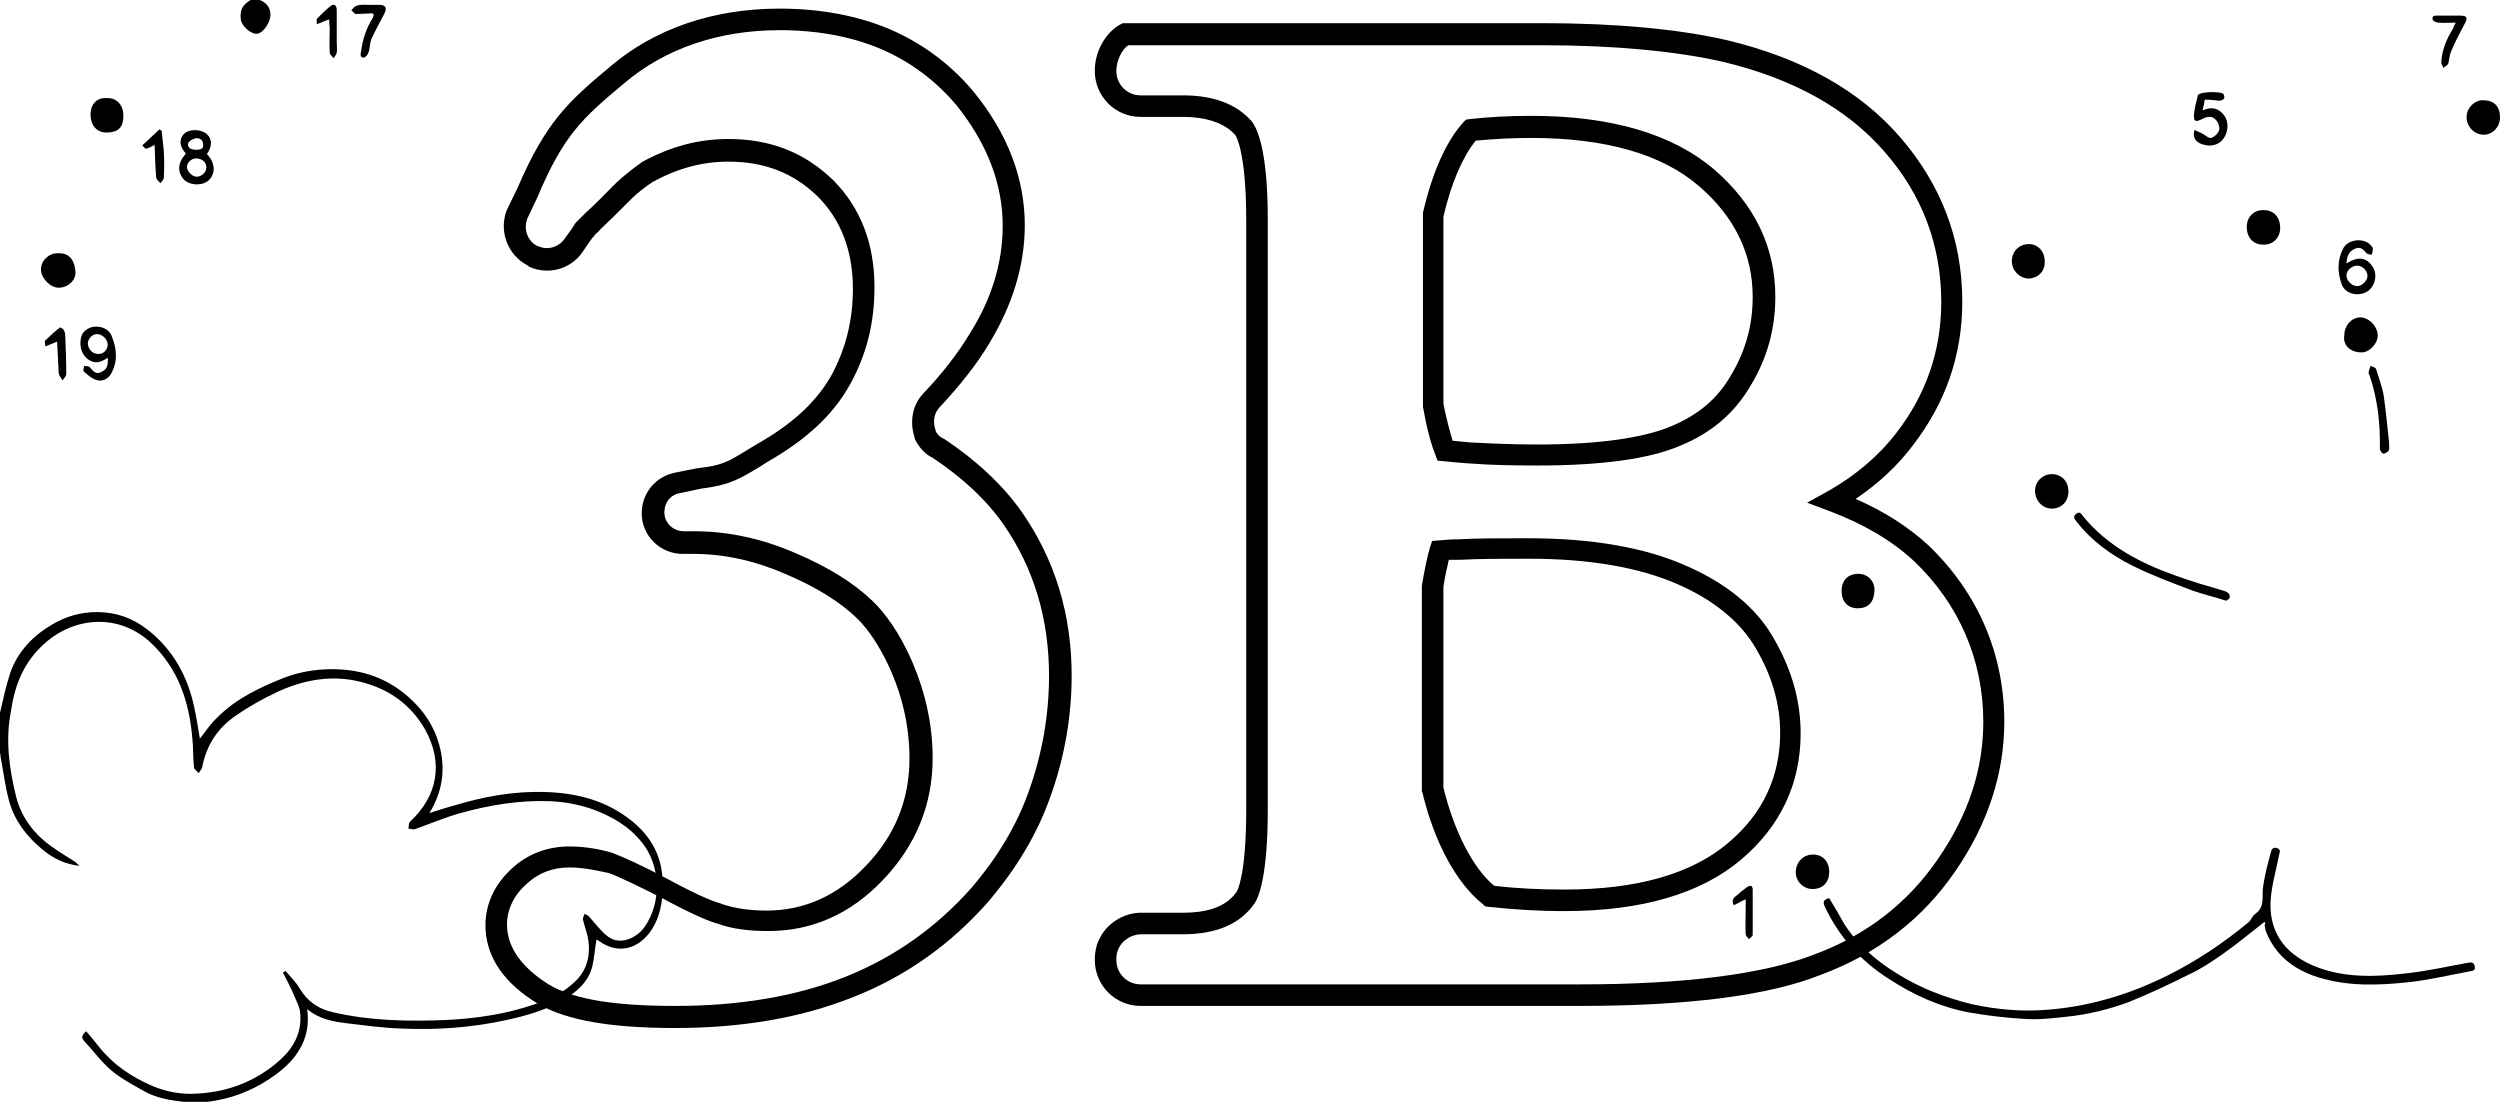 <?xml version="1.0" encoding="utf-8"?>
<!-- Generator: Adobe Illustrator 27.2.0, SVG Export Plug-In . SVG Version: 6.00 Build 0)  -->
<svg version="1.1" id="Layer_1" xmlns="http://www.w3.org/2000/svg" xmlns:xlink="http://www.w3.org/1999/xlink" x="0px" y="0px"
	 viewBox="0 0 464 204.5" style="enable-background:new 0 0 464 204.5;" xml:space="preserve">
<g>
	<g>
		<g>
			<path d="M125.3,190.8c-13.1,0-21.6-1.7-26.7-5.3c-5.7-3.8-8.5-8.5-8.5-13.8c0-4,1.8-7.7,4.9-10.5c2.9-2.7,6.6-4.1,10.7-4.1
				c2.5,0,5.3,0.4,8,1.2l0.2,0.1c1.9,0.7,5.6,2.4,10.5,5c6.1,3.3,8.6,4.1,9.4,4.3l0.2,0.1c2.4,0.8,5.1,1.2,8.3,1.2
				c7,0,13.2-2.8,18.4-8.3c5.4-5.6,8.1-12.3,8.1-19.9c0-5.9-1.3-11.7-3.9-17.3c-1.7-3.6-3.8-6.8-5.9-8.8c-3.1-3-7.6-5.8-13.3-8.2
				c-5.5-2.4-11.2-3.7-17.1-3.7h-1.9c-4.2,0-7.6-3.4-7.6-7.5c0-3.8,2.6-6.9,6.3-7.6l4-0.8c4.6-0.5,5.6-1.1,9.8-3.7
				c0.8-0.5,1.7-1,2.7-1.6c6-3.6,10-7.6,12.5-12.1c2.6-4.9,3.9-10.1,3.9-15.9c0-7-2.2-12.8-6.5-17.1c-4.5-4.4-9.9-6.5-16.6-6.5
				c-4.8,0-9.4,1.2-14.1,3.8c-2.6,1.7-4.2,3.4-4.2,3.4c-1.9,1.9-3.7,3.7-5.4,5.3c-0.3,0.3-0.5,0.6-0.8,0.8c-0.1,0.1-0.2,0.2-0.2,0.2
				l-0.4,0.5c-0.1,0.1-0.2,0.1-0.2,0.2l-0.5,0.7l-1.3,1.9c-2.2,3.2-6.4,4.3-9.9,2.7L98,49.3c-3.8-1.9-5.5-6.5-3.9-10.4l0.1-0.2
				L96,35c5.3-12.3,9.3-16,17.2-22.6c8.3-7.1,19.2-10.8,31.5-10.8c7.6,0,14.4,1.3,20.4,3.8c6,2.6,11.2,6.4,15.5,11.5
				c6.4,7.8,9.6,16.2,9.6,24.9c0,7.5-2.3,14.9-6.7,22.1c-2.2,3.7-5.3,7.6-9.2,11.8c-0.9,1-1.2,2.5-0.7,4l0.1,0.4
				c0.3,0.5,0.7,1,1.2,1.2l0.4,0.2c6,4,10.9,8.6,14.4,13.6c6.1,8.8,9.2,18.9,9.2,30.3c0,7.5-1.3,15.2-4,22.6
				c-2.4,6.8-6.3,13.3-11.6,19.5c-6.9,7.8-15.2,13.7-24.8,17.5C148.8,188.9,137.7,190.8,125.3,190.8z M105.7,161c-3.1,0-5.8,1-8,3.1
				c-2.4,2.1-3.6,4.8-3.6,7.5c0,3.9,2.3,7.4,6.8,10.5c4.5,3.2,12.2,4.6,24.5,4.6c11.9,0,22.5-1.8,31.5-5.4c9-3.6,16.8-9.1,23.3-16.4
				c5-5.8,8.6-11.9,10.8-18.2c2.5-7,3.7-14.2,3.7-21.3c0-10.5-2.8-19.9-8.4-28c-3.2-4.6-7.7-8.8-13.3-12.5l-0.2-0.1
				c-1.2-0.6-2.2-1.8-2.9-3.1l-0.1-0.2l-0.1-0.5c-0.9-2.8-0.3-5.9,1.6-7.9c3.8-4,6.6-7.7,8.7-11.2c4.1-6.5,6.1-13.2,6.1-20
				c0-7.8-2.9-15.3-8.6-22.4c-3.9-4.6-8.6-8.1-14-10.4c-5.4-2.3-11.7-3.5-18.8-3.5c-11.3,0-21.3,3.4-28.9,9.9
				c-7.8,6.5-11.2,9.6-16.1,21.2l-1.8,3.8c-0.8,2,0,4.3,1.9,5.2l0.1,0c1.7,0.8,3.8,0.2,4.9-1.4l1.3-1.8l0.7-1.1l0.2-0.2
				c0.1-0.1,0.1-0.1,0.2-0.2l0.2-0.2c0.1-0.1,0.3-0.3,0.5-0.5c0.2-0.2,0.4-0.4,0.6-0.6l0.2-0.2c1.8-1.6,3.5-3.4,5.4-5.3l0,0
				c0,0,1.9-1.9,4.9-4l0.1-0.1c5.3-2.9,10.5-4.3,16.1-4.3c7.8,0,14.1,2.5,19.4,7.6c5.1,5.1,7.7,11.8,7.7,19.9
				c0,6.5-1.4,12.3-4.4,17.8c-2.8,5.2-7.3,9.7-13.9,13.7c-1,0.6-1.9,1.1-2.6,1.6c-4.3,2.6-5.9,3.6-11.3,4.3l-3.8,0.8
				c-1.9,0.3-3,1.8-3,3.6c0,1.9,1.6,3.5,3.6,3.5h1.9c6.4,0,12.7,1.4,18.7,4c6.2,2.6,11.1,5.7,14.5,9c2.5,2.4,4.9,6,6.8,10.1
				c2.8,6.1,4.3,12.5,4.3,19c0,8.6-3.1,16.2-9.2,22.6c-6,6.3-13.1,9.5-21.3,9.5c-3.7,0-6.8-0.4-9.5-1.4l-0.1,0
				c-1.3-0.4-4.2-1.5-10.1-4.7c-4.7-2.4-8.3-4.1-10-4.7l-0.1,0C110.2,161.4,107.8,161,105.7,161z"/>
		</g>
		<g>
			<path d="M293.2,186.7h-81.5c-4.7,0-8.5-3.8-8.5-8.5v-0.3c0-4.5,3.6-8.2,8.2-8.5l0.2,0l8,0c4.9,0,8.2-1.3,10-4
				c0-0.1,1.7-2.8,1.7-15.1V40.8c0-12.9-2-15.7-2-15.7c-1.9-2.2-5.3-3.4-9.7-3.4h-7.9c-4.7,0-8.5-3.8-8.5-8.5V13
				c0-3.5,2.1-7.1,4.8-8.5l0.4-0.2h78c13.4,0,25.3,1.1,34.3,3.2c13.7,3.3,24.5,9.3,32,18c7.6,8.8,11.5,19,11.5,30.5
				c0,9.9-3.1,18.8-9.2,26.7c-2.8,3.7-6.3,7-10.6,9.9c5.3,2.3,9.8,5.2,13.5,8.6l0,0c9.2,8.8,14.1,20.2,14.1,32.8
				c0,9.6-3.1,19-9.1,27.7c-6,8.8-14.4,15.3-24.9,19.2C328.3,184.8,313.2,186.7,293.2,186.7z M211.7,173.4l-0.1,0
				c-2.5,0.2-4.4,2.1-4.4,4.5v0.3c0,2.5,2,4.5,4.5,4.5h81.5c19.5,0,34.1-1.9,43.4-5.5c9.8-3.6,17.5-9.6,23.1-17.8
				c5.6-8.1,8.4-16.6,8.4-25.4c0-11.5-4.5-21.9-12.9-29.9c-4.1-3.8-9.4-6.9-15.8-9.3l-4-1.5l3.8-2.1c5.3-3,9.6-6.7,12.8-10.9
				c5.5-7.1,8.3-15.3,8.3-24.2c0-10.5-3.5-19.9-10.5-27.9c-6.9-8-17-13.6-29.9-16.7c-8.7-2-20.3-3.1-33.4-3.1h-77.1
				c-1.2,0.8-2.2,2.9-2.2,4.7v0.1c0,2.5,2,4.5,4.5,4.5h7.9c5.6,0,9.9,1.6,12.7,4.8c1.1,1.4,3,5.5,3,18.3v109.5
				c0,12.3-1.7,16.2-2.4,17.3c-2.7,3.9-7.1,5.8-13.4,5.8H211.7z M290.4,169.1c-5,0-9.6-0.3-14.2-0.8l-0.6-0.1l-0.4-0.4
				c-4.9-3.9-9-11.5-11.2-20.7l-0.1-0.2l0-38.2c0.5-3,1-5.4,1.5-7.1l0.4-1.2l1.3-0.1c1.1-0.1,2.2-0.2,3.4-0.2l0.1,0
				c3.5-0.2,7.9-0.2,13-0.2c11.8,0,21.6,1.7,29.1,5c7.5,3.2,13.2,7.8,16.4,13.4c3.4,5.8,5.1,11.7,5.1,17.8c0,9.3-3.7,17.2-11,23.4
				C315.8,165.8,304.8,169.1,290.4,169.1z M277.3,164.4c4.2,0.5,8.5,0.7,13.1,0.7c13.4,0,23.6-2.9,30.4-8.7
				c6.4-5.4,9.6-12.3,9.6-20.4c0-5.3-1.5-10.6-4.6-15.8c-2.8-4.8-7.8-8.9-14.5-11.8c-7.1-3.1-16.3-4.7-27.5-4.7c-5,0-9.4,0-12.8,0.2
				l-0.3,0c-0.6,0-1.2,0-1.8,0c-0.3,1.3-0.7,3-1,5v37.3C269.9,154.3,273.3,161,277.3,164.4z M285.3,86.4c-4.7,0-9-0.1-12.8-0.4
				c-1.3-0.1-2.8-0.2-4.5-0.4l-1.2-0.1l-0.4-1.1c-0.8-2-1.6-4.9-2.3-8.9l0-0.4V39.7l0-0.2c1.7-7.4,4.3-13.3,7.5-16.8l0.5-0.5
				l0.7-0.1c3.6-0.4,7.4-0.6,11.4-0.6c14.9,0,26.3,3.4,34,10c7.5,6.5,11.3,14.4,11.3,23.6c0,5.9-1.5,11.4-4.6,16.5
				c-3,5.1-7.2,8.7-13,11.1C306.1,85.2,297.2,86.4,285.3,86.4z M269.6,81.8c1.1,0.1,2.1,0.2,3.1,0.3c3.7,0.2,8,0.4,12.6,0.4
				c11.3,0,19.7-1.2,24.9-3.4c5-2.1,8.6-5.1,11.1-9.5l0,0c2.7-4.5,4-9.3,4-14.5c0-7.9-3.3-14.8-9.9-20.5c-6.9-6-17.4-9-31.3-9
				c-3.5,0-6.9,0.2-10.2,0.5c-2.4,2.9-4.6,8-6,14.1V75C268.5,77.9,269.1,80.1,269.6,81.8z"/>
		</g>
	</g>
	<g id="qcHrsl_00000033368000508104837370000016395558208805555861_">
		<g>
			<path d="M34.1,204.5c-2.6-0.3-5.1-0.7-7.4-2c-2.1-1.2-4.2-2.3-6-3.8c-1.9-1.6-3.3-3.6-5-5.4c-0.7-0.7-0.5-1.2,0.3-1.9
				c0.8,0.9,1.5,1.8,2.3,2.8c2.7,3.4,6.1,5.7,10.1,7.4c2.4,1,5,1.5,7.6,1.4c6-0.2,11.4-2.2,15.9-6.2c2.6-2.3,4.2-5.2,3.8-8.9
				c-0.1-1.1-0.7-2.1-1.1-3.1c-0.6-1.5-1.4-2.9-2.1-4.3c0.2-0.1,0.3-0.2,0.5-0.3c0.9,1.1,2,2.1,2.7,3.4c1.5,2.4,3.5,3.7,6.2,4.3
				c7,1.6,14.1,1.7,21.2,1.4c5.5-0.3,10.9-1.1,16.1-2.9c2.7-0.9,5.3-2.1,7.4-4.1c2.3-2.1,3-4.8,2.6-7.8c-0.2-1.3-0.7-2.5-1-3.8
				c-0.1-0.3,0.2-0.7,0.3-1.1c0.3,0.2,0.7,0.3,0.9,0.6c1.1,1.2,2.1,2.6,3.4,3.6c2.4,1.8,5.4,0.2,6.8-1.7c3.3-4.7,3-11.5-0.5-15.8
				c-2.4-3-5.6-4.8-9.1-6.1c-2.6-0.9-5.3-1.4-8-1.5c-5.6-0.2-11.1,0.7-16.5,2.2c-2.9,0.8-5.7,2-8.5,3c-0.4,0.1-0.8-0.1-1.2-0.1
				c0.1-0.4,0-1,0.3-1.3c5.2-4.8,6.2-11,2.8-17.1c-2.9-5.1-7.5-8-13.1-9.1c-5.1-1-10.1,0.1-14.7,2.3c-2.5,1.2-5,2.6-7.3,4.2
				c-3.4,2.3-5.5,5.5-6.3,9.7c-0.1,0.3-0.4,0.6-0.6,1c-0.3-0.4-0.9-0.7-0.9-1.1c-0.2-1.8-0.1-3.6-0.3-5.4
				c-0.6-6.8-2.6-12.9-7.7-17.7c-5.9-5.5-14.2-4.9-19.8,0.2c-3.8,3.4-5.5,7.7-6.2,12.7C1,137.4,1.7,142.6,3,147.9
				c1,3.9,3.4,7,6.7,9.3c1.4,1,2.9,1.9,4.3,2.8c0.2,0.2,0.4,0.4,0.8,0.7c-2.8-0.3-5-1.4-7-3.1c-2.9-2.4-5.1-5.3-6.1-8.9
				c-0.7-2.5-1-5.1-1.5-7.7c-0.1-0.4-0.1-0.9-0.2-1.3c0-2.5,0-5,0-7.4c0.6-2.5,1.1-5,1.9-7.4c1.4-4,4.2-6.9,7.8-9
				c2.5-1.5,5.3-2.3,8.3-2.3c3.5,0,6.6,1.1,9.3,3.2c4.8,3.7,7.6,8.8,8.8,14.7c0.4,1.9,0.7,3.8,1,5.6c1-1.3,2-2.8,3.3-4
				c3.5-3.5,7.8-5.5,12.3-7.3c2.9-1.1,5.9-1.6,8.9-1.6c4.9,0,9.4,1.3,13.3,4.4c2.9,2.3,5.1,5.1,6.3,8.6c1.6,4.7,1.2,9.3-1.5,13.7
				c1.6-0.5,3.1-1,4.6-1.4c5.6-1.7,11.2-2.7,17-2.5c5.9,0.2,11.3,1.6,16,5.4c3.6,2.9,5.6,6.6,5.7,11.4c0,2.7-0.2,5.3-1.5,7.8
				c-2.1,4.1-6.3,6-10.4,3c-0.1-0.1-0.3-0.2-0.4-0.2c-0.3,1.7-0.4,3.5-0.8,5.1c-0.8,2.9-3,4.7-5.5,6.2c-3.2,1.8-6.7,2.8-10.3,3.6
				c-6.4,1.4-12.9,1.9-19.5,1.6c-3.5-0.1-7-0.6-10.4-1c-2.5-0.3-5-0.8-7.2-2.6c0.5,3.5-0.4,6.3-2.3,8.8c-1.7,2.2-4,3.8-6.4,5.2
				c-3.4,1.9-7,3-10.9,3.3C36.3,204.5,35.2,204.5,34.1,204.5z"/>
			<path d="M48.2,0c1.3,0.5,2,1.5,2,2.7c0,1.3-1.1,3.1-2.2,3.5c-1.1,0.4-3-1.1-3.3-2.5C44.5,1.9,44.9,1,46.5,0C47.1,0,47.7,0,48.2,0
				z"/>
			<path d="M420.3,171.1c-2.6,2-5.1,4.1-7.8,6c-2,1.4-4.1,2.8-6.3,3.8c-3.6,1.8-7.2,3.5-10.9,5c-3.7,1.4-7.7,2.4-11.7,2.8
				c-2.7,0.3-5.3,0.6-8,0.4c-3.4-0.2-6.8-0.6-10.2-1.2c-5.3-1-10.2-3.2-14.8-6.2c-5.2-3.3-9.2-7.7-11.9-13.4c-0.5-1-0.1-1.4,0.8-1.6
				c1,1.6,1.9,3.2,2.8,4.8c2.5,3.9,5.9,6.8,9.8,9.2c4.3,2.7,9,4.5,14,5.7c4.6,1,9.3,1.4,14,1c7.8-0.6,15.3-2.9,22.3-6.4
				c5.4-2.7,10.3-6,14.9-9.8c0.5-0.4,0.7-1.2,1.3-1.6c1.8-1.3,1.2-3.1,1.4-4.8c0.3-2.3,0.9-4.5,1.5-6.7c0.1-0.5,0.4-0.9,1.1-0.7
				c0.8,0.3,0.5,0.7,0.4,1.3c-0.6,3-1.5,6-1.6,9c-0.1,5.9,3.2,9.8,8.9,11.9c5.2,1.9,10.6,1.7,15.9,1.1c4-0.4,7.9-1.3,11.8-2
				c0.6-0.1,1.1-0.2,1.3,0.6c0.2,0.8-0.3,0.9-1,1c-3.8,0.7-7.5,1.6-11.3,2c-5.6,0.6-11.2,0.8-16.7-0.9c-4.5-1.4-8.1-4.1-9.8-8.7
				c-0.1-0.3-0.1-0.7-0.2-1C420.5,171.5,420.4,171.2,420.3,171.1z"/>
			<path d="M413.2,111.5c-2.2-0.7-4.3-1.2-6.3-1.9c-3.7-1.4-7.5-2.8-11.1-4.6c-4-2-7.6-4.6-10.4-8.2c-0.4-0.5-0.7-0.9-0.1-1.4
				c0.7-0.6,1,0,1.3,0.4c4.5,5.5,10.6,8.7,17.1,11c3,1.1,6.1,2,9.2,2.9c0.6,0.2,1.1,0.6,0.9,1.3
				C413.8,111.2,413.4,111.3,413.2,111.5z"/>
			<path d="M34.5,28.5c-1.2-1.3-1.3-2.6-0.4-3.6c1-1,3.1-1,4.3,0c1,0.9,1,2.3,0,3.7c1.5,1.5,1.7,3.5,0.4,4.8c-1.1,1.1-3.4,1.1-4.6,0
				C32.9,32,32.9,30.3,34.5,28.5z M38.3,31.1c0-1-0.8-1.7-1.9-1.7c-0.9,0-1.7,0.8-1.7,1.6c0,0.8,1,1.8,1.8,1.8
				C37.4,32.8,38.3,32,38.3,31.1z M36.4,27.8c0.7,0,1.4-0.1,1.3-1c0-0.9-0.8-1.3-1.5-1.1c-0.5,0.1-1.3,0.6-1.3,1
				C34.8,27.5,35.6,27.8,36.4,27.8z"/>
			<path d="M435.5,48.9c2.2-1.4,3.7-1.1,4.8,0.5c1.1,1.6,0.5,3.9-1.1,4.8c-1.7,0.9-4,0.3-4.6-1.5c-0.8-2.2-0.8-4.5,0.3-6.6
				c0.9-1.7,3.7-2,5-0.7c0.2,0.2,0.5,0.5,0.5,0.8c0,0.3-0.1,0.7-0.2,1.1c-0.3-0.1-0.8-0.1-1-0.3c-0.6-0.8-1.2-1.3-2.2-0.8
				C435.9,46.7,435.6,47.6,435.5,48.9z M435.5,51.1c0,1,1,2,2,2c0.9,0,1.9-1,1.9-1.9c0-1-1-1.9-1.9-1.9
				C436.5,49.3,435.5,50.2,435.5,51.1z"/>
			<path d="M22.9,21.5c0,2.1-0.9,3-2.9,3.1c-2,0.1-3.2-1.3-3.2-3.4c0-1.5,0.9-3.1,2.9-3C21.6,18.1,22.9,19.4,22.9,21.5z"/>
			<path d="M20,66.4c-1.2,0.8-2.3,1.2-3.5,0.4c-1.2-0.8-1.8-2.2-1.5-4c0.2-1.1,1-1.8,2.1-2.1c1.5-0.3,3.1,0.3,3.6,1.6
				c1,2.4,1.2,4.8-0.1,7.1c-0.6,1-1.7,1.5-2.8,1.1c-0.9-0.3-1.6-1-2.3-1.6c-0.1-0.1,0.1-0.7,0.1-1c0.4,0.1,0.9,0,1.1,0.3
				c0.6,0.7,1.1,1.4,2.2,0.8C19.9,68.5,20.1,67.7,20,66.4z M18.3,65.7c0.9,0,1.6-0.7,1.7-1.7c0-1-1-2-2-2c-0.9,0-1.7,0.9-1.7,1.8
				C16.4,64.9,17.2,65.7,18.3,65.7z"/>
			<path d="M420,45.4c-1.8,0-3-1.3-3-3.3c0-1.9,1.4-3.2,3.2-3.1c1.8,0,3,1.3,3,3.3C423.2,44.2,421.8,45.5,420,45.4z"/>
			<path d="M464,21.8c0,1.8-1.4,3.2-3,3.2c-1.8,0-3.2-1.5-3.2-3.3c0-1.6,1.4-3.1,3-3.1C462.9,18.6,464,19.7,464,21.8z"/>
			<path d="M339.5,161.8c0,2-1.2,3.2-3.1,3.2c-1.7,0-3.1-1.4-3.1-3.1c0-1.9,1.4-3.3,3.2-3.3C338.3,158.6,339.5,159.9,339.5,161.8z"
				/>
			<path d="M10.7,47c2.4-0.1,3.1,1.5,3.3,3.3c0.2,1.7-1.4,3.1-3.1,3.1c-1.6,0-3.3-1.8-3.3-3.4C7.6,48.4,9,47,10.7,47z"/>
			<path d="M373.4,48.5c0-1.9,1.4-3.2,3.2-3.2c1.7,0,3,1.5,2.9,3.4c0,1.8-1.4,3-3.1,3C374.8,51.6,373.4,50.2,373.4,48.5z"/>
			<path d="M435.1,62.3c0-1.9,1.3-3.3,2.9-3.4c1.7,0,3.3,1.7,3.3,3.4c0,1.5-1.6,3.2-3.1,3.1C436.3,65.4,434.8,64.1,435.1,62.3z"/>
			<path d="M341.8,109.7c0-2,1.2-3.2,3.1-3.2c1.7,0,3.1,1.3,3,3.2c-0.1,2.1-1.2,3.2-3.1,3.2C342.9,112.9,341.8,111.6,341.8,109.7z"
				/>
			<path d="M383.9,91.2c0,1.9-1.3,3.2-3.1,3.2c-1.7,0-3.1-1.5-3.1-3.3c0-1.7,1.4-3.1,3.1-3.1C382.6,88,383.9,89.3,383.9,91.2z"/>
			<path d="M409.2,18.5c-0.1,0.6-0.2,1.2-0.4,2c1.7-0.8,3-0.4,4,0.9c0.9,1.2,0.8,3-0.1,4.3c-0.7,1-1.8,1.4-3,1.3
				c-1.1-0.2-2.2-0.5-2.5-1.7c-0.1-0.4,0-0.8,0.1-1.2c0.4,0.2,0.8,0.4,1.3,0.6c0.6,0.3,1.3,1,1.8,0.9c0.6-0.2,1.4-0.9,1.5-1.6
				c0.1-0.6-0.3-1.5-0.8-1.9c-0.7-0.7-1.6-0.4-2.4,0c-1.2,0.6-1.6,0.5-1.5-0.9c0.1-1.1,0.4-2.2,0.7-3.4c0-0.1,0-0.2,0.1-0.2
				c0.4-0.6,4.4-0.7,4.7-0.1c0.4,0.8-0.1,1.1-0.8,1.2C411.1,18.6,410.2,18.5,409.2,18.5z"/>
			<path d="M443.4,82c0,0.5,0.1,1.1,0,1.5c-0.1,0.3-0.7,0.7-1,0.7c-0.3,0-0.7-0.6-0.7-0.9c0.1-4.6-0.4-9.2-1.9-13.6
				c-0.1-0.2-0.2-0.4-0.2-0.6c0.1-0.4,0.2-0.8,0.4-1.2c0.4,0.2,0.9,0.3,1,0.6c0.5,1.6,1.1,3.2,1.4,4.8
				C442.8,76.2,443.1,79.1,443.4,82C443.4,82,443.4,82,443.4,82z"/>
			<path d="M68.4,0.9c0.7,0,1.4,0,2,0c1.2,0,1.5,0.6,0.9,1.7c-0.8,1.5-1.6,3-2.3,4.5c-0.4,0.8-0.3,1.8-0.6,2.6c-0.1,0.4-0.6,1-0.9,1
				c-0.7,0-0.6-0.6-0.5-1.1c0.3-2.3,1-4.4,2.2-6.3c0.1-0.2,0.2-0.6,0.1-0.7c-0.1-0.1-0.5-0.2-0.7-0.1c-0.8,0-1.7,0.1-2.5,0.1
				c-0.3,0-0.6-0.5-0.9-0.7c0.3-0.3,0.6-0.7,0.9-0.8C66.9,0.8,67.6,0.9,68.4,0.9C68.4,0.9,68.4,0.9,68.4,0.9z"/>
			<path d="M455.8,4.2c-1.3,0-2.3,0.1-3.2,0c-0.4,0-1.1-0.3-1.1-0.6c-0.2-0.8,0.6-0.7,1-0.7c1.4,0,2.7,0,4.1,0
				c1.3,0,1.5,0.4,0.8,1.6c-0.9,1.7-1.8,3.4-2.5,5.1c-0.3,0.7-0.3,1.5-0.5,2.2c-0.1,0.3-0.6,0.5-0.9,0.8c-0.1-0.3-0.4-0.7-0.4-1
				c0.1-2.3,1-4.4,2.2-6.3C455.4,4.9,455.5,4.7,455.8,4.2z"/>
			<path d="M28.7,26.9c-0.6,0.3-1.1,0.6-1.6,0.7c-0.2,0-0.4-0.4-0.7-0.6c1.1-1,2.1-2,3.2-3c0.1,0.1,0.2,0.2,0.4,0.2
				c0.1,1.3,0.3,2.6,0.4,3.8c0.1,1.7,0.1,3.4,0,5c0,0.3-0.4,0.7-0.6,1c-0.3-0.3-0.7-0.6-0.8-1C28.8,31.1,28.8,29,28.7,26.9z"/>
			<path d="M61.1,3.6c-0.9,0.3-1.5,0.6-2.3,0.9c0-0.5-0.1-0.9,0.1-1.1c0.8-0.8,1.7-1.7,2.6-2.4c0.7-0.4,1,0.2,1,0.9c0,2,0,4,0,6
				c0,0.6,0.1,1.3,0,1.9c-0.1,0.4-0.4,0.7-0.6,1c-0.2-0.3-0.7-0.7-0.7-1c-0.1-1.6,0-3.2,0-4.8C61.1,4.6,61.1,4.2,61.1,3.6z"/>
			<path d="M10.6,63.4c-0.8,0.3-1.4,0.6-2.2,0.9c0-0.5-0.2-1,0-1.1c0.9-0.9,1.8-1.7,2.7-2.4c0.1-0.1,0.6,0.2,0.7,0.4
				c0.2,0.3,0.3,0.7,0.3,1c0.1,2.4,0.2,4.8,0.2,7.2c0,0.4-0.4,0.8-0.7,1.2c-0.2-0.4-0.6-0.8-0.7-1.3C10.8,67.3,10.7,65.4,10.6,63.4z
				"/>
			<path d="M324,166.9c-0.9,0.4-1.5,0.8-2.2,1.1c-0.4-0.7-0.2-1.3,0.4-1.7c0.7-0.6,1.4-1.2,2.1-1.7c0.2-0.1,0.5-0.2,0.7-0.2
				c0.1,0,0.3,0.4,0.3,0.6c0,2.8,0,5.7,0,8.5c0,0.3-0.4,0.5-0.7,0.8c-0.2-0.3-0.6-0.6-0.6-0.9c-0.1-1.6,0-3.2,0-4.8
				C324,168.1,324,167.7,324,166.9z"/>
		</g>
	</g>
</g>
</svg>
